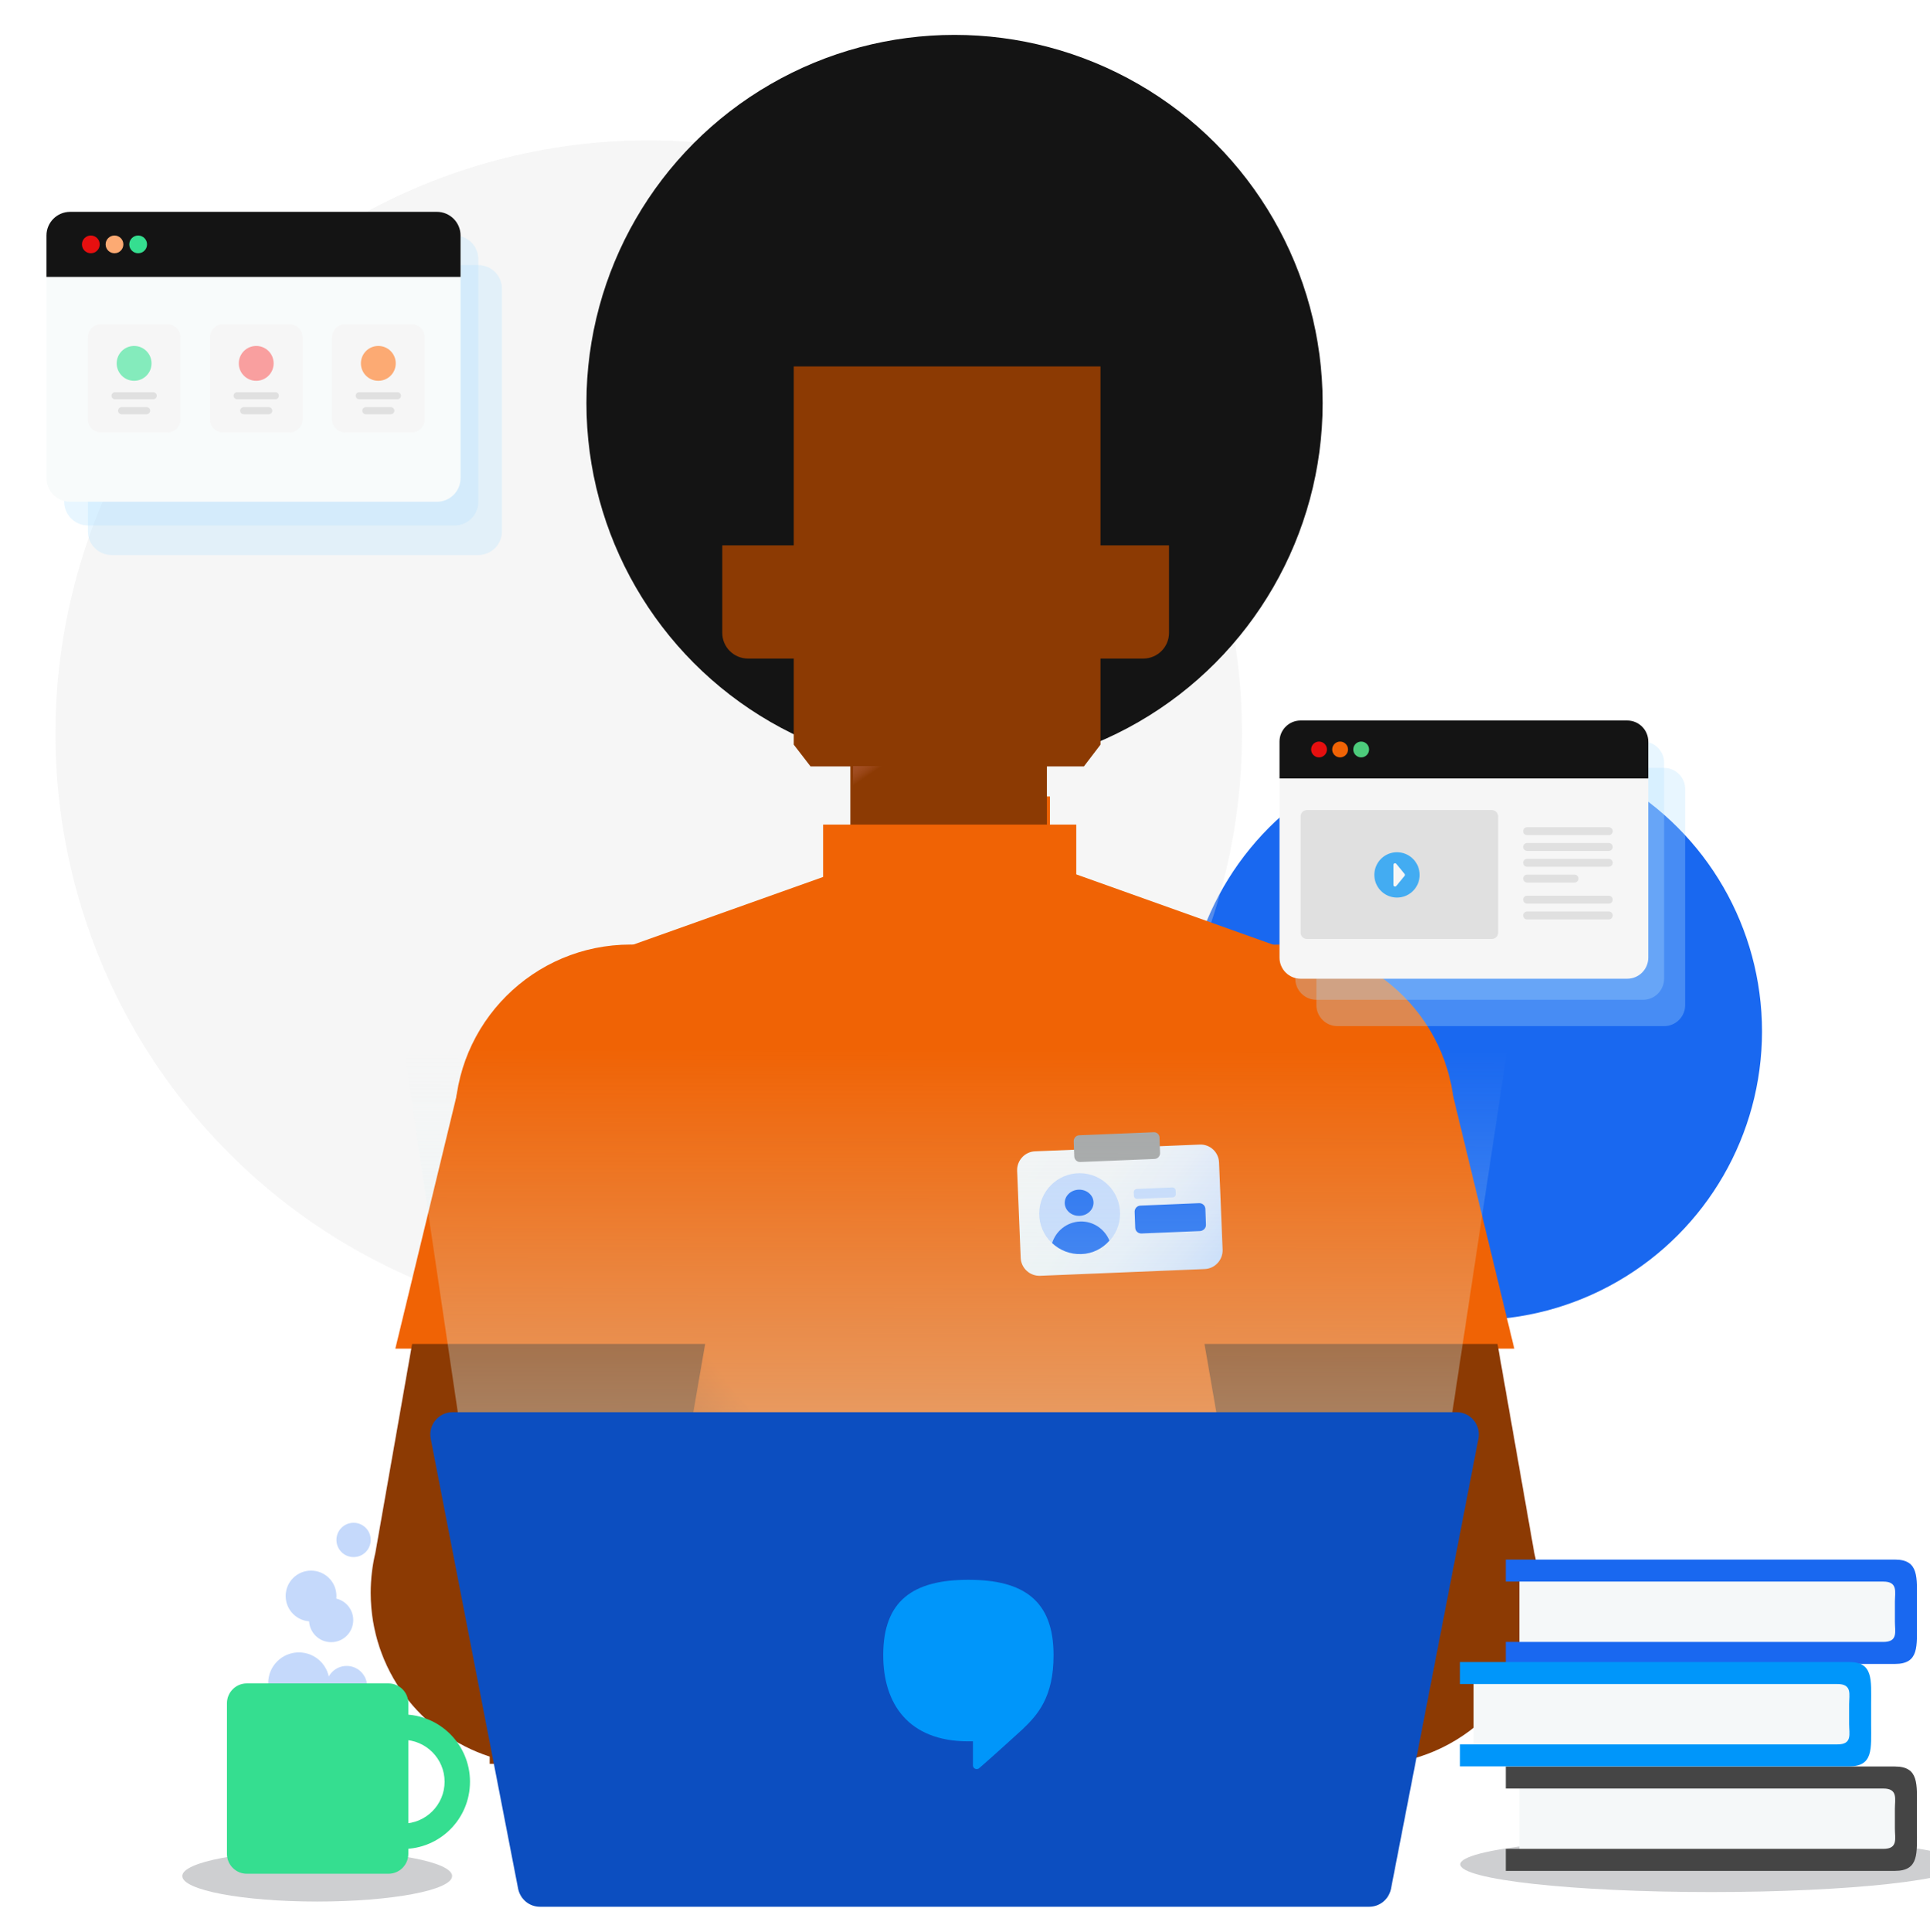 <svg width="1080" height="1081" viewBox="0 0 1080 1081" fill="none" xmlns="http://www.w3.org/2000/svg">
<g clip-path="url(#clip0_215_27154)">
<g clip-path="url(#clip1_215_27154)">
<circle cx="824.5" cy="577.016" r="161.5" fill="#1968F0"/>
<circle opacity="0.3" cx="363" cy="410.516" r="332" fill="#E0E0E0"/>
<circle cx="534.146" cy="225.503" r="205.988" fill="#141414"/>
<path d="M802.445 629.419C795.066 584.255 765.395 547.256 725.271 533.09L587.526 483.925V445.594H479.144V483.925L461.619 490.259L341.399 533.09C301.275 547.423 271.605 584.421 264.226 629.419L219.182 902.241H479.298H587.834H847.489L802.445 629.419Z" fill="#F06305"/>
<path d="M355.539 702.25V901.742L517.574 902.408L355.539 702.25Z" fill="url(#paint0_linear_215_27154)"/>
<path fill-rule="evenodd" clip-rule="evenodd" d="M485.117 165.109H453.563L444.17 177.276V416.599L453.563 428.765H475.835V476.763H494.993H565.604H585.831V428.765H606.547L615.829 416.599V177.276L606.547 165.109H576.438H485.117Z" fill="#8C3A03"/>
<path d="M418.569 368.432H459.172V305.102H404.174V354.072C404.174 361.989 410.633 368.432 418.569 368.432Z" fill="#8C3A03"/>
<path d="M639.765 368.432H599.162V305.102H654.16V354.072C654.16 361.989 647.701 368.432 639.765 368.432Z" fill="#8C3A03"/>
<path d="M609.498 362.93H576.166V310.766H621.331V351.264C621.331 357.764 615.998 362.93 609.498 362.93Z" fill="#8C3A03"/>
<path d="M567.67 426.598H595.002V362.934H567.67V426.598Z" fill="url(#paint1_linear_215_27154)"/>
<path d="M518.834 428.602H477.336V445.268H518.834V428.602Z" fill="url(#paint2_linear_215_27154)"/>
<path d="M460.605 461.305H602.266V516.302H460.605V461.305Z" fill="#F06305"/>
<path d="M672.404 754.507L649.176 613.592L810.996 604.301L847.386 754.507H672.404Z" fill="#F06305"/>
<path d="M814.092 626.761C814.092 681.067 770.067 725.092 715.761 725.092C661.454 725.092 617.43 681.067 617.43 626.761C617.43 572.454 661.454 528.43 715.761 528.43C770.067 528.43 814.092 572.454 814.092 626.761Z" fill="#F06305"/>
<path fill-rule="evenodd" clip-rule="evenodd" d="M837.994 751.879L858.534 868.633C860.255 875.839 861.166 883.359 861.166 891.092C861.166 944.287 818.043 987.41 764.848 987.41C761.135 987.41 757.47 987.2 753.866 986.791H438.166V828.842H687.342L674.006 751.879H837.994Z" fill="#8C3A03"/>
<path d="M671.274 640.34L579.226 644.11C573.466 644.319 568.964 649.241 569.173 655L571.163 703.694C571.372 709.454 576.294 713.957 582.053 713.748L674.101 709.978C679.861 709.768 684.364 704.846 684.154 699.087L682.164 650.393C681.955 644.529 677.033 640.026 671.274 640.34Z" fill="url(#paint3_linear_215_27154)"/>
<path d="M604.145 701.598C616.637 701.598 626.764 691.471 626.764 678.979C626.764 666.486 616.637 656.359 604.145 656.359C591.652 656.359 581.525 666.486 581.525 678.979C581.525 691.471 591.652 701.598 604.145 701.598Z" fill="#C5D9FB"/>
<path d="M604.164 680.214C608.613 680.032 612.086 676.605 611.921 672.56C611.756 668.515 608.014 665.383 603.565 665.565C599.115 665.747 595.642 669.174 595.807 673.219C595.973 677.264 599.714 680.396 604.164 680.214Z" fill="#1968F0"/>
<path d="M605.09 701.6C611.373 701.39 617.028 698.458 620.798 694.06C618.18 687.567 611.687 683.065 604.357 683.379C596.922 683.693 590.848 688.719 588.754 695.421C592.943 699.401 598.702 701.809 605.09 701.6Z" fill="#1968F0"/>
<path d="M671.482 688.722L638.81 690.083C636.925 690.188 635.249 688.722 635.249 686.732L634.935 678.04C634.83 676.155 636.296 674.48 638.286 674.48L670.958 673.119C672.843 673.014 674.519 674.48 674.519 676.47L674.833 685.161C674.937 687.046 673.367 688.617 671.482 688.722Z" fill="#1968F0"/>
<path d="M656.194 669.874L636.402 670.712C635.355 670.712 634.517 669.979 634.517 668.932L634.412 667.047C634.412 666 635.145 665.162 636.192 665.162L655.984 664.324C657.031 664.324 657.869 665.057 657.869 666.104L657.974 667.989C657.974 669.037 657.241 669.874 656.194 669.874Z" fill="#C5D9FB"/>
<path d="M645.605 633.428L603.864 635.136C602.085 635.243 600.83 636.738 600.83 638.447L601.144 646.991C601.249 648.806 602.713 650.088 604.387 650.088L646.128 648.379C647.906 648.272 649.161 646.777 649.161 645.068L648.848 636.525C648.848 634.709 647.383 633.321 645.605 633.428Z" fill="#A3A3A3"/>
<path d="M396.204 754.507L419.432 613.592L257.612 604.301L221.221 754.507H396.204Z" fill="#F06305"/>
<path d="M254.516 626.761C254.516 681.067 298.54 725.092 352.847 725.092C407.153 725.092 451.178 681.067 451.178 626.761C451.178 572.454 407.153 528.43 352.847 528.43C298.54 528.43 254.516 572.454 254.516 626.761Z" fill="#F06305"/>
<path fill-rule="evenodd" clip-rule="evenodd" d="M230.611 751.879L210.071 868.634C208.35 875.839 207.439 883.359 207.439 891.092C207.439 933.911 235.38 970.205 274.025 982.734V986.791H292.774C296.378 987.2 300.043 987.41 303.756 987.41C307.47 987.41 311.135 987.2 314.739 986.791H602.311V828.842H381.263L394.599 751.879H230.611Z" fill="#8C3A03"/>
<path d="M867.486 428.43L773.585 1048.4H294.498L202.514 428.43H867.486Z" fill="url(#paint4_linear_215_27154)"/>
<path fill-rule="evenodd" clip-rule="evenodd" d="M400.424 790.082H253.164C245.425 790.082 239.582 797.188 241.003 804.767L289.963 1056.79C291.227 1062.63 296.281 1066.74 302.125 1066.74H351.464H716.867H766.206C772.05 1066.74 777.104 1062.63 778.367 1056.79L827.328 804.767C828.749 797.188 822.906 790.082 815.167 790.082H667.907H400.424Z" fill="#0C4EC0"/>
<path d="M541.899 883.82C510.879 883.82 494.24 895.524 494.24 925.98C494.24 953.194 508.341 974.203 541.899 974.203C542.745 974.203 544.437 974.203 544.437 974.203C544.437 978.151 544.437 983.227 544.437 987.598C544.437 988.726 545.283 989.713 546.552 989.713C547.539 989.713 547.821 989.29 548.667 988.585C554.589 983.509 572.074 967.576 572.074 967.576C580.816 959.257 589.558 949.387 589.558 925.98C589.558 895.524 572.92 883.82 541.899 883.82Z" fill="#0096FA"/>
<rect x="443.545" y="155.418" width="176.927" height="49.574" fill="#141414"/>
<g opacity="0.2" filter="url(#filter0_f_215_27154)">
<path d="M1098.14 1043.02C1098.14 1051.58 1035.24 1058.52 957.641 1058.52C880.045 1058.52 817.141 1051.58 817.141 1043.02C817.141 1034.46 880.045 1027.52 957.641 1027.52C1035.24 1027.52 1098.14 1034.46 1098.14 1043.02Z" fill="#0A0F1A"/>
</g>
<path d="M1042.6 928.611H850.223V876.242H1042.6C1048.94 876.242 1055.02 878.762 1059.51 883.246C1063.99 887.731 1066.51 893.813 1066.51 900.155V904.778C1066.49 911.106 1063.96 917.168 1059.48 921.635C1055 926.103 1048.93 928.611 1042.6 928.611Z" fill="#F5F8F9"/>
<path fill-rule="evenodd" clip-rule="evenodd" d="M1053.87 884.831H842.611V872.516H1060.36C1074.01 872.516 1072.67 882.543 1072.67 896.169V907.249C1072.67 921.012 1074.03 930.903 1060.36 930.903H842.611V918.587H1053.87C1062.27 918.587 1060.36 912.775 1060.36 907.249V896.169C1060.36 890.745 1062.21 884.831 1053.87 884.831Z" fill="#1968F0"/>
<path d="M1042.6 1044.38H850.221V992.012H1042.6C1048.94 992.012 1055.02 994.531 1059.51 999.016C1063.99 1003.5 1066.51 1009.58 1066.51 1015.92V1020.55C1066.49 1026.88 1063.96 1032.94 1059.48 1037.4C1055 1041.87 1048.93 1044.38 1042.6 1044.38Z" fill="#F5F8F9"/>
<path fill-rule="evenodd" clip-rule="evenodd" d="M1053.87 1000.6H842.609V988.285H1060.35C1074.01 988.285 1072.67 998.313 1072.67 1011.94V1023.02C1072.67 1036.78 1074.03 1046.67 1060.35 1046.67H842.609V1034.36H1053.87C1062.27 1034.36 1060.35 1028.54 1060.35 1023.02V1011.94C1060.35 1006.51 1062.21 1000.6 1053.87 1000.6Z" fill="#454545"/>
<path d="M1016.99 985.927H824.611V933.559H1016.99C1023.33 933.559 1029.41 936.078 1033.9 940.562C1038.38 945.047 1040.9 951.129 1040.9 957.471V962.094C1040.88 968.423 1038.35 974.485 1033.87 978.952C1029.39 983.419 1023.32 985.928 1016.99 985.927Z" fill="#F5F8F9"/>
<path fill-rule="evenodd" clip-rule="evenodd" d="M1028.26 942.147H817V929.832H1034.75C1048.4 929.832 1047.06 939.86 1047.06 953.486V964.565C1047.06 978.329 1048.42 988.219 1034.75 988.219H817V975.904H1028.26C1036.66 975.904 1034.75 970.091 1034.75 964.565V953.486C1034.75 948.061 1036.6 942.147 1028.26 942.147Z" fill="#0096FA"/>
<g opacity="0.2" filter="url(#filter1_f_215_27154)">
<path d="M253 1049.56C253 1057.44 219.197 1063.83 177.5 1063.83C135.802 1063.83 102 1057.44 102 1049.56C102 1041.68 135.802 1035.29 177.5 1035.29C219.197 1035.29 253 1041.68 253 1049.56Z" fill="#0A0F1A"/>
</g>
<path d="M167.231 958.769C176.709 958.769 184.392 951.084 184.392 941.606C184.392 932.128 176.709 924.445 167.231 924.445C157.753 924.445 150.07 932.128 150.07 941.606C150.07 951.084 157.753 958.769 167.231 958.769Z" fill="#C5D9FB"/>
<path d="M193.988 954.892C200.307 954.892 205.429 949.77 205.429 943.451C205.429 937.133 200.307 932.012 193.988 932.012C187.669 932.012 182.547 937.133 182.547 943.451C182.547 949.77 187.669 954.892 193.988 954.892Z" fill="#C5D9FB"/>
<path d="M185.309 918.728C192.138 918.728 197.673 913.192 197.673 906.364C197.673 899.536 192.138 894 185.309 894C178.481 894 172.947 899.536 172.947 906.364C172.947 913.192 178.481 918.728 185.309 918.728Z" fill="#C5D9FB"/>
<path d="M174.057 907.102C181.904 907.102 188.266 900.74 188.266 892.893C188.266 885.045 181.904 878.684 174.057 878.684C166.21 878.684 159.848 885.045 159.848 892.893C159.848 900.74 166.21 907.102 174.057 907.102Z" fill="#C5D9FB"/>
<path d="M197.858 871.118C203.157 871.118 207.452 866.821 207.452 861.522C207.452 856.222 203.157 851.926 197.858 851.926C192.558 851.926 188.262 856.222 188.262 861.522C188.262 866.821 192.558 871.118 197.858 871.118Z" fill="#C5D9FB"/>
<path d="M217.42 1048.27H138.072C131.982 1048.27 127 1043.28 127 1037.2V952.865C127 946.775 131.982 941.793 138.072 941.793H217.42C223.509 941.793 228.492 946.775 228.492 952.865V1037.2C228.492 1043.28 223.509 1048.27 217.42 1048.27Z" fill="#35DE90"/>
<path d="M225.355 1034.43V1020.22C238.273 1020.22 248.791 1009.7 248.791 996.782C248.791 983.864 238.273 973.346 225.355 973.346V959.137C246.023 959.137 263 975.93 263 996.782C263 1017.63 246.207 1034.43 225.355 1034.43Z" fill="#35DE90"/>
<path opacity="0.3" d="M724.842 426.671C724.842 420.158 730.121 414.879 736.634 414.879H919.414C925.926 414.879 931.206 420.158 931.206 426.671V547.541C931.206 554.054 925.926 559.334 919.414 559.334H736.634C730.121 559.334 724.842 554.054 724.842 547.541V426.671Z" fill="#B2DFFD"/>
<path opacity="0.3" d="M736.637 441.409C736.637 434.897 741.916 429.617 748.429 429.617H931.208C937.721 429.617 943.001 434.897 943.001 441.409V562.28C943.001 568.792 937.721 574.072 931.208 574.072H748.429C741.916 574.072 736.637 568.792 736.637 562.28V441.409Z" fill="#B2DFFD"/>
<path d="M716 414.878C716 408.366 721.28 403.086 727.792 403.086H910.572C917.084 403.086 922.364 408.365 922.364 414.878V535.748C922.364 542.261 917.084 547.541 910.572 547.541H727.792C721.28 547.541 716 542.261 716 535.748V414.878Z" fill="#F6F6F6"/>
<path d="M716 414.878C716 408.365 721.28 403.086 727.792 403.086H910.572C917.084 403.086 922.364 408.365 922.364 414.878V435.515H716V414.878Z" fill="#141414"/>
<path d="M742.534 419.301C742.534 421.743 740.554 423.723 738.112 423.723C735.669 423.723 733.689 421.743 733.689 419.301C733.689 416.859 735.669 414.879 738.112 414.879C740.554 414.879 742.534 416.859 742.534 419.301Z" fill="#E60F0F"/>
<path d="M754.325 419.301C754.325 421.743 752.345 423.723 749.903 423.723C747.46 423.723 745.48 421.743 745.48 419.301C745.48 416.859 747.46 414.879 749.903 414.879C752.345 414.879 754.325 416.859 754.325 419.301Z" fill="#F06305"/>
<path d="M766.116 419.301C766.116 421.743 764.136 423.723 761.694 423.723C759.251 423.723 757.271 421.743 757.271 419.301C757.271 416.859 759.251 414.879 761.694 414.879C764.136 414.879 766.116 416.859 766.116 419.301Z" fill="#4DCB7B"/>
<path d="M834.807 453.203H731.331C729.377 453.203 727.793 454.787 727.793 456.741V521.79C727.793 523.744 729.377 525.328 731.331 525.328H834.807C836.761 525.328 838.345 523.744 838.345 521.79V456.741C838.345 454.787 836.761 453.203 834.807 453.203Z" fill="#E0E0E0"/>
<path opacity="0.7" d="M781.729 476.789C779.222 476.792 776.773 477.537 774.689 478.932C772.606 480.326 770.983 482.307 770.026 484.624C769.068 486.94 768.819 489.489 769.31 491.947C769.8 494.405 771.008 496.663 772.782 498.435C774.555 500.206 776.814 501.413 779.273 501.901C781.732 502.389 784.28 502.137 786.596 501.177C788.912 500.217 790.891 498.592 792.283 496.508C793.676 494.423 794.419 491.973 794.419 489.466C794.415 486.103 793.077 482.878 790.698 480.501C788.318 478.124 785.092 476.789 781.729 476.789Z" fill="#0096FA"/>
<path d="M779.74 495.065C779.737 495.257 779.792 495.446 779.899 495.604C780.005 495.763 780.158 495.883 780.335 495.948C780.512 496.014 780.704 496.021 780.885 495.969C781.066 495.917 781.227 495.808 781.344 495.658L783.084 493.539L785.934 490.057C786.071 489.891 786.146 489.681 786.146 489.465C786.146 489.248 786.071 489.038 785.934 488.872L783.084 485.391L781.344 483.272C781.227 483.121 781.066 483.012 780.885 482.96C780.704 482.908 780.512 482.915 780.335 482.981C780.158 483.046 780.005 483.166 779.899 483.325C779.792 483.483 779.737 483.672 779.74 483.864V495.065Z" fill="#F6F6F6"/>
<path d="M907.034 453.203H849.253C847.299 453.203 845.715 454.787 845.715 456.741V520.419C845.715 522.373 847.299 523.956 849.253 523.956H907.034C908.988 523.956 910.572 522.373 910.572 520.419V456.741C910.572 454.787 908.988 453.203 907.034 453.203Z" fill="#F6F6F6"/>
<path fill-rule="evenodd" clip-rule="evenodd" d="M852.352 464.996C852.352 463.775 853.341 462.785 854.563 462.785H900.257C901.479 462.785 902.469 463.775 902.469 464.996C902.469 466.217 901.479 467.207 900.257 467.207H854.563C853.341 467.207 852.352 466.217 852.352 464.996Z" fill="#E0E0E0"/>
<path fill-rule="evenodd" clip-rule="evenodd" d="M852.352 473.84C852.352 472.619 853.341 471.629 854.563 471.629H900.257C901.479 471.629 902.469 472.619 902.469 473.84C902.469 475.061 901.479 476.051 900.257 476.051H854.563C853.341 476.051 852.352 475.061 852.352 473.84Z" fill="#E0E0E0"/>
<path fill-rule="evenodd" clip-rule="evenodd" d="M852.352 482.688C852.352 481.466 853.341 480.477 854.563 480.477H900.257C901.479 480.477 902.469 481.466 902.469 482.688C902.469 483.909 901.479 484.899 900.257 484.899H854.563C853.341 484.899 852.352 483.909 852.352 482.688Z" fill="#E0E0E0"/>
<path fill-rule="evenodd" clip-rule="evenodd" d="M852.352 503.32C852.352 502.099 853.341 501.109 854.563 501.109H900.257C901.479 501.109 902.469 502.099 902.469 503.32C902.469 504.542 901.479 505.531 900.257 505.531H854.563C853.341 505.531 852.352 504.542 852.352 503.32Z" fill="#E0E0E0"/>
<path fill-rule="evenodd" clip-rule="evenodd" d="M852.352 512.164C852.352 510.943 853.341 509.953 854.563 509.953H900.257C901.479 509.953 902.469 510.943 902.469 512.164C902.469 513.385 901.479 514.375 900.257 514.375H854.563C853.341 514.375 852.352 513.385 852.352 512.164Z" fill="#E0E0E0"/>
<path fill-rule="evenodd" clip-rule="evenodd" d="M852.352 491.527C852.352 490.306 853.341 489.316 854.563 489.316H881.095C882.316 489.316 883.306 490.306 883.306 491.527C883.306 492.749 882.316 493.738 881.095 493.738H854.563C853.341 493.738 852.352 492.749 852.352 491.527Z" fill="#E0E0E0"/>
<path opacity="0.3" d="M35.932 144.999C35.932 137.686 41.86 131.758 49.173 131.758H254.413C261.726 131.758 267.654 137.686 267.654 144.999V280.722C267.654 288.035 261.726 293.963 254.413 293.963H49.173C41.86 293.963 35.932 288.035 35.932 280.722V144.999Z" fill="#B2DFFD"/>
<path opacity="0.3" d="M49.174 161.55C49.174 154.237 55.102 148.309 62.415 148.309H267.655C274.968 148.309 280.896 154.237 280.896 161.55V297.273C280.896 304.586 274.968 310.514 267.655 310.514H62.415C55.102 310.514 49.174 304.586 49.174 297.273V161.55Z" fill="#B2DFFD"/>
<path d="M26 131.757C26 124.444 31.928 118.516 39.241 118.516H244.481C251.794 118.516 257.722 124.444 257.722 131.757V267.48C257.722 274.793 251.794 280.721 244.481 280.721H39.241C31.928 280.721 26 274.793 26 267.48V131.757Z" fill="#F8FBFB"/>
<path d="M26 131.757C26 124.444 31.928 118.516 39.241 118.516H244.481C251.794 118.516 257.722 124.444 257.722 131.757V154.929H26V131.757Z" fill="#141414"/>
<path d="M185.83 188.628L185.83 234.674C185.83 238.662 189.063 241.895 193.05 241.895L230.388 241.895C234.375 241.895 237.608 238.662 237.608 234.674L237.608 188.628C237.608 184.64 234.375 181.408 230.388 181.408L193.05 181.408C189.063 181.408 185.83 184.64 185.83 188.628Z" fill="#F6F6F6"/>
<path d="M211.704 213.041C217.09 213.041 221.455 208.676 221.455 203.29C221.455 197.905 217.09 193.539 211.704 193.539C206.319 193.539 201.953 197.905 201.953 203.29C201.953 208.676 206.319 213.041 211.704 213.041Z" fill="#FCAA73"/>
<path fill-rule="evenodd" clip-rule="evenodd" d="M199.051 221.396C199.051 220.301 199.938 219.414 201.032 219.414H222.396C223.49 219.414 224.377 220.301 224.377 221.396C224.377 222.49 223.49 223.377 222.396 223.377H201.032C199.938 223.377 199.051 222.49 199.051 221.396Z" fill="#E0E0E0"/>
<path fill-rule="evenodd" clip-rule="evenodd" d="M202.725 229.763C202.725 228.668 203.612 227.781 204.706 227.781H218.7C219.795 227.781 220.682 228.668 220.682 229.763C220.682 230.857 219.795 231.744 218.7 231.744H204.706C203.612 231.744 202.725 230.857 202.725 229.763Z" fill="#E0E0E0"/>
<path d="M117.502 188.632L117.502 234.678C117.502 238.666 120.735 241.898 124.722 241.898L162.06 241.898C166.047 241.898 169.28 238.666 169.28 234.678L169.28 188.632C169.28 184.644 166.047 181.412 162.06 181.412L124.722 181.412C120.735 181.412 117.502 184.644 117.502 188.632Z" fill="#F6F6F6"/>
<path d="M143.376 213.045C148.762 213.045 153.127 208.68 153.127 203.294C153.127 197.909 148.762 193.543 143.376 193.543C137.991 193.543 133.625 197.909 133.625 203.294C133.625 208.68 137.991 213.045 143.376 213.045Z" fill="#F99F9F"/>
<path fill-rule="evenodd" clip-rule="evenodd" d="M130.723 221.4C130.723 220.305 131.61 219.418 132.704 219.418H154.067C155.162 219.418 156.049 220.305 156.049 221.4C156.049 222.494 155.162 223.381 154.067 223.381H132.704C131.61 223.381 130.723 222.494 130.723 221.4Z" fill="#E0E0E0"/>
<path fill-rule="evenodd" clip-rule="evenodd" d="M134.396 229.767C134.396 228.672 135.284 227.785 136.378 227.785H150.372C151.467 227.785 152.354 228.672 152.354 229.767C152.354 230.861 151.467 231.748 150.372 231.748H136.378C135.284 231.748 134.396 230.861 134.396 229.767Z" fill="#E0E0E0"/>
<path d="M49.172 188.628L49.172 234.674C49.172 238.662 52.404 241.895 56.392 241.895L93.729 241.895C97.717 241.895 100.95 238.662 100.95 234.674L100.95 188.628C100.95 184.64 97.717 181.408 93.729 181.408L56.392 181.408C52.404 181.408 49.172 184.64 49.172 188.628Z" fill="#F6F6F6"/>
<path d="M75.046 213.041C80.431 213.041 84.797 208.676 84.797 203.29C84.797 197.905 80.431 193.539 75.046 193.539C69.661 193.539 65.295 197.905 65.295 203.29C65.295 208.676 69.661 213.041 75.046 213.041Z" fill="#84EBBC"/>
<path fill-rule="evenodd" clip-rule="evenodd" d="M62.393 221.396C62.393 220.301 63.28 219.414 64.374 219.414H85.737C86.832 219.414 87.719 220.301 87.719 221.396C87.719 222.49 86.832 223.377 85.737 223.377H64.374C63.28 223.377 62.393 222.49 62.393 221.396Z" fill="#E0E0E0"/>
<path fill-rule="evenodd" clip-rule="evenodd" d="M66.066 229.763C66.066 228.668 66.954 227.781 68.048 227.781H82.042C83.136 227.781 84.024 228.668 84.024 229.763C84.024 230.857 83.136 231.744 82.042 231.744H68.048C66.954 231.744 66.066 230.857 66.066 229.763Z" fill="#E0E0E0"/>
<path d="M55.792 136.723C55.792 139.466 53.569 141.689 50.827 141.689C48.084 141.689 45.861 139.466 45.861 136.723C45.861 133.981 48.084 131.758 50.827 131.758C53.569 131.758 55.792 133.981 55.792 136.723Z" fill="#E60F0F"/>
<path d="M69.034 136.723C69.034 139.466 66.811 141.689 64.069 141.689C61.327 141.689 59.103 139.466 59.103 136.723C59.103 133.981 61.327 131.758 64.069 131.758C66.811 131.758 69.034 133.981 69.034 136.723Z" fill="#FCAA73"/>
<path d="M82.275 136.723C82.275 139.466 80.052 141.689 77.309 141.689C74.567 141.689 72.344 139.466 72.344 136.723C72.344 133.981 74.567 131.758 77.309 131.758C80.052 131.758 82.275 133.981 82.275 136.723Z" fill="#35DE90"/>
</g>
</g>
<defs>
<filter id="filter0_f_215_27154" x="803.141" y="1013.52" width="309" height="59" filterUnits="userSpaceOnUse" color-interpolation-filters="sRGB">
<feFlood flood-opacity="0" result="BackgroundImageFix"/>
<feBlend mode="normal" in="SourceGraphic" in2="BackgroundImageFix" result="shape"/>
<feGaussianBlur stdDeviation="7" result="effect1_foregroundBlur_215_27154"/>
</filter>
<filter id="filter1_f_215_27154" x="88" y="1021.29" width="179" height="56.535" filterUnits="userSpaceOnUse" color-interpolation-filters="sRGB">
<feFlood flood-opacity="0" result="BackgroundImageFix"/>
<feBlend mode="normal" in="SourceGraphic" in2="BackgroundImageFix" result="shape"/>
<feGaussianBlur stdDeviation="7" result="effect1_foregroundBlur_215_27154"/>
</filter>
<linearGradient id="paint0_linear_215_27154" x1="451.594" y1="788.16" x2="321.11" y2="893.188" gradientUnits="userSpaceOnUse">
<stop offset="0.145" stop-color="#F06305"/>
<stop offset="0.953" stop-color="#6C2C00"/>
</linearGradient>
<linearGradient id="paint1_linear_215_27154" x1="555.736" y1="401.039" x2="629.011" y2="383.15" gradientUnits="userSpaceOnUse">
<stop offset="0.479" stop-color="#8C3A03"/>
</linearGradient>
<linearGradient id="paint2_linear_215_27154" x1="515.628" y1="462.577" x2="479.74" y2="410.14" gradientUnits="userSpaceOnUse">
<stop offset="0.635" stop-color="#F89A9A" stop-opacity="0"/>
<stop offset="1" stop-color="#753103"/>
</linearGradient>
<linearGradient id="paint3_linear_215_27154" x1="681.516" y1="713.733" x2="576.805" y2="643.669" gradientUnits="userSpaceOnUse">
<stop stop-color="#C5D9FB"/>
<stop offset="0.184" stop-color="#D9E4F9"/>
<stop offset="0.407" stop-color="#E9EEF7"/>
<stop offset="0.66" stop-color="#F2F3F5"/>
<stop offset="1" stop-color="#F5F5F5"/>
</linearGradient>
<linearGradient id="paint4_linear_215_27154" x1="534.042" y1="1188.12" x2="535.002" y2="587.25" gradientUnits="userSpaceOnUse">
<stop offset="0.108" stop-color="#DAF2F4"/>
<stop offset="1" stop-color="#DAF2F4" stop-opacity="0"/>
</linearGradient>
<clipPath id="clip0_215_27154">
<rect width="1080" height="1080" fill="white" transform="translate(0 0.516)"/>
</clipPath>
<clipPath id="clip1_215_27154">
<rect y="0.516" width="1080" height="1080" rx="8" fill="white"/>
</clipPath>
</defs>
</svg>
